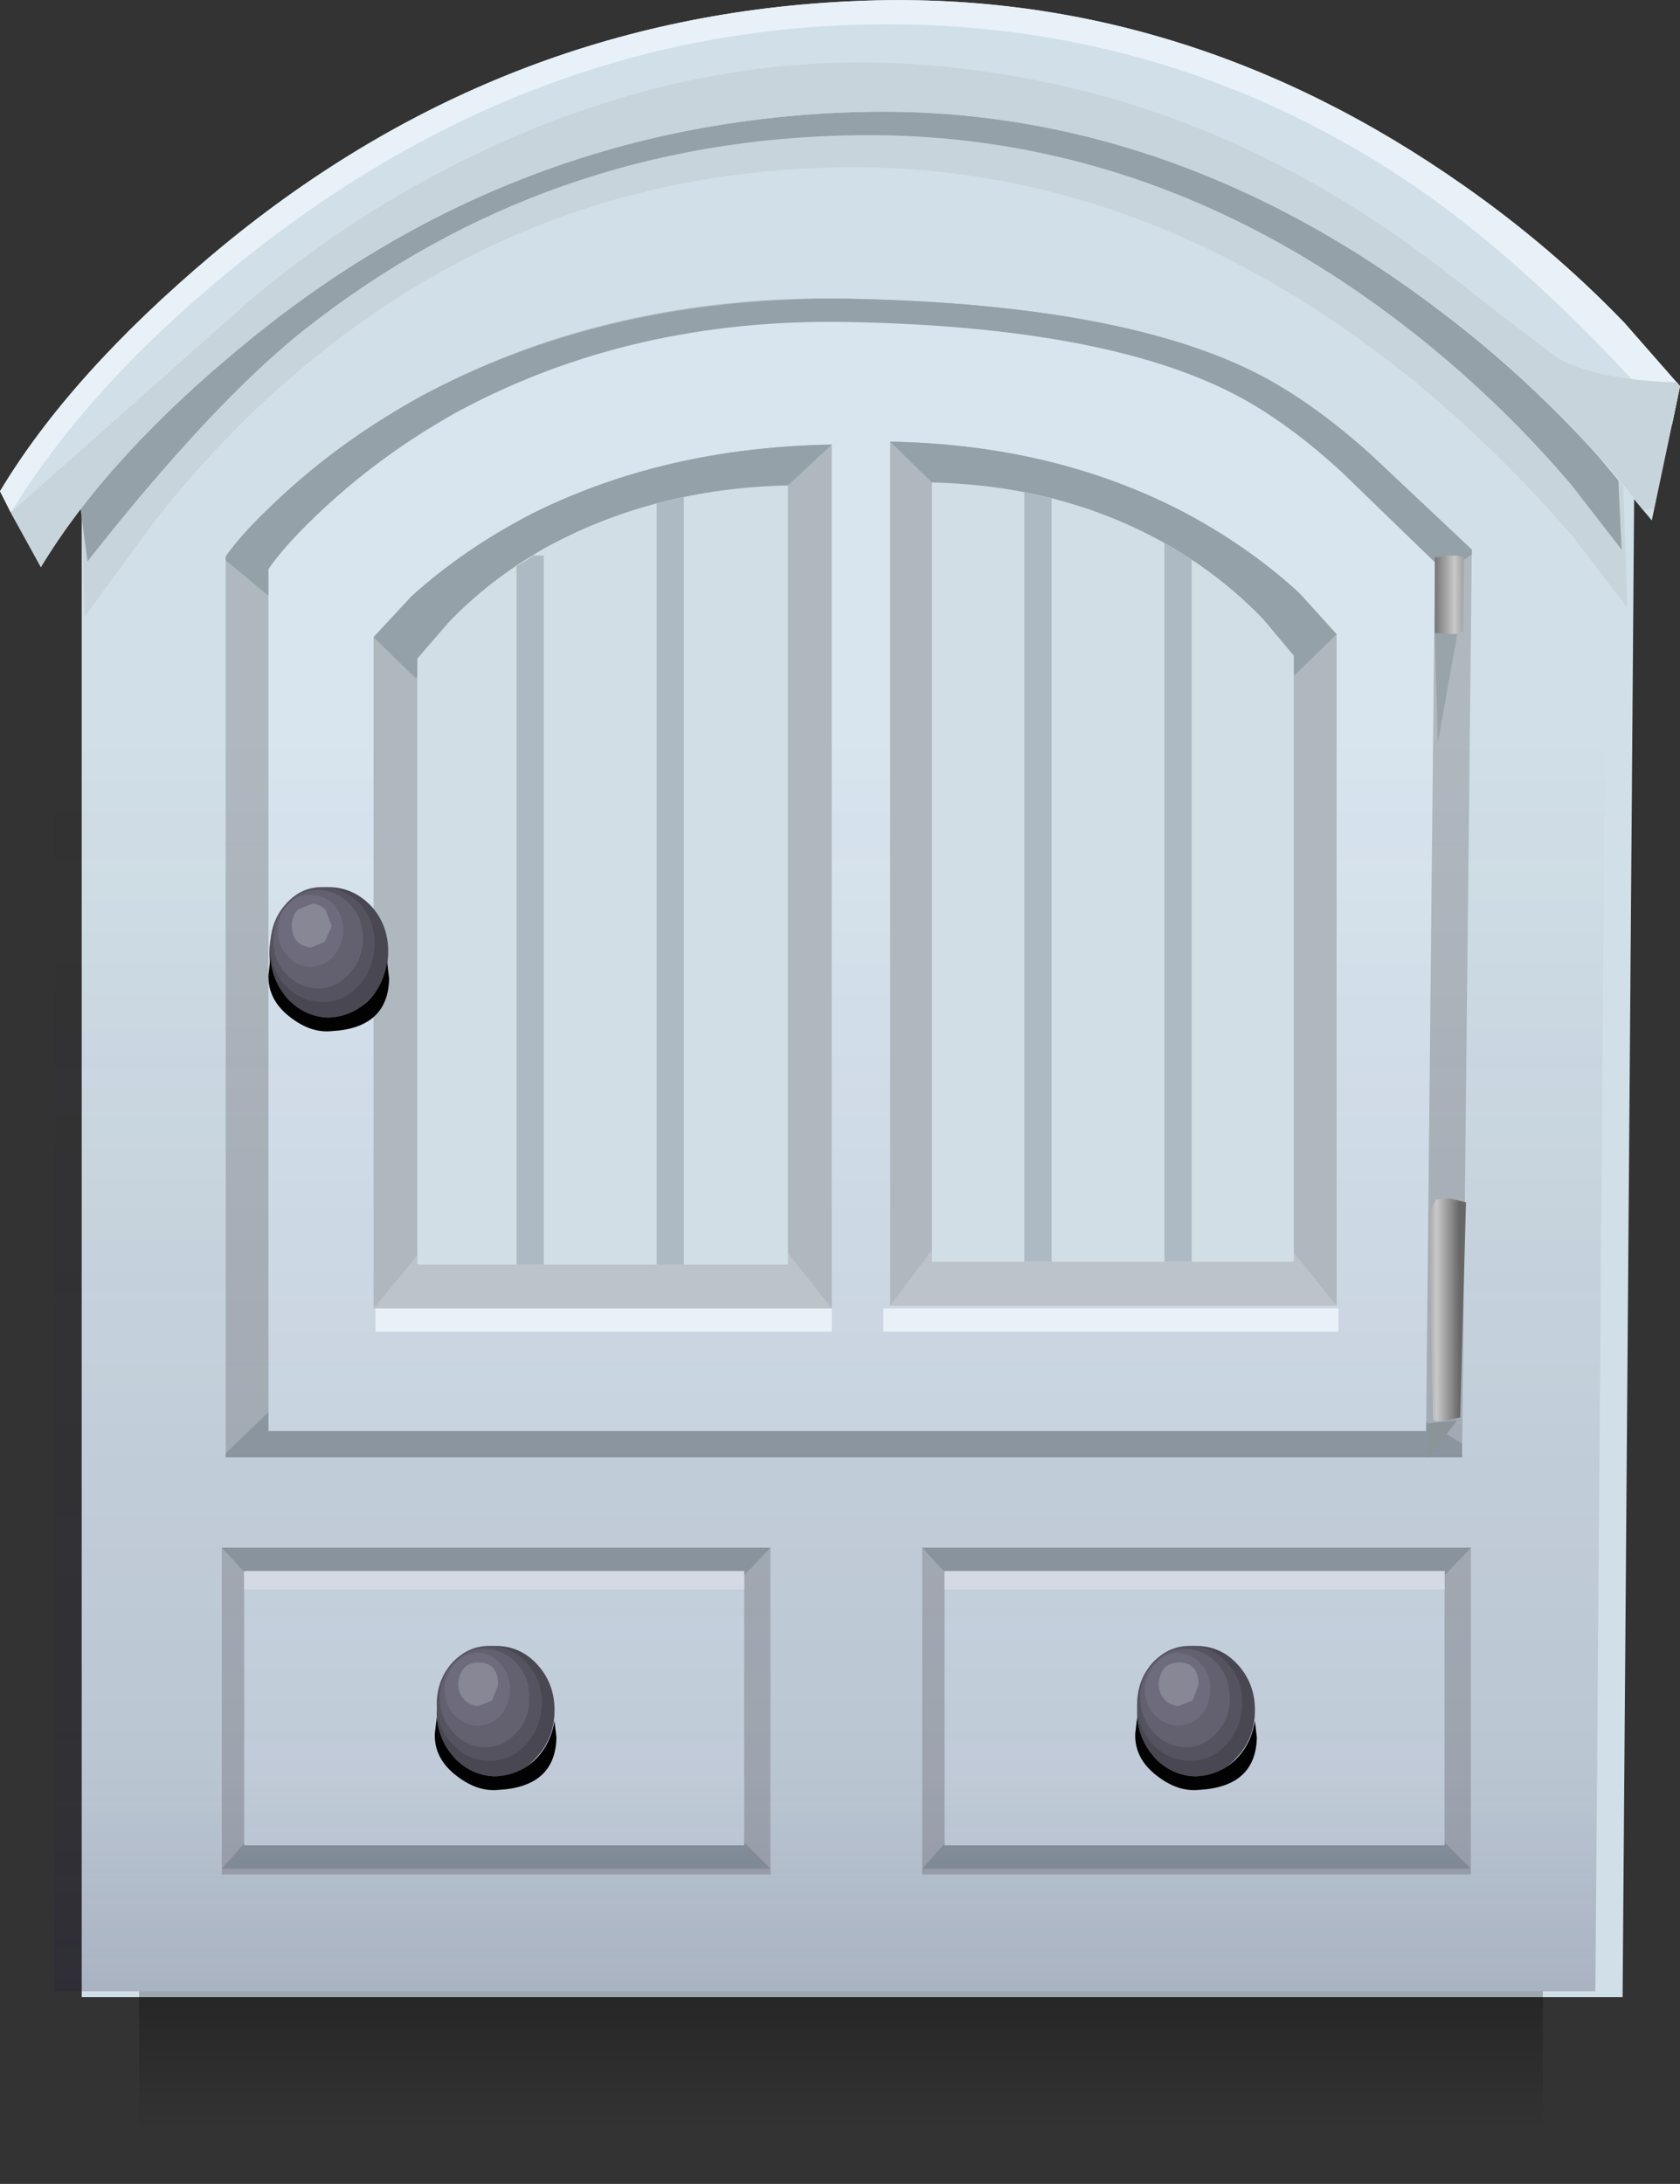 <?xml version="1.0" encoding="UTF-8" standalone="no"?>
<svg xmlns:xlink="http://www.w3.org/1999/xlink" height="112.25px" width="86.35px" xmlns="http://www.w3.org/2000/svg">
  <rect width="100%" height="100%" fill="#333333" stroke="none"/>
  <g transform="matrix(1.0, 0.0, 0.0, 1.0, 0.0, 0.0)">
    <use height="102.65" transform="matrix(1.0, 0.0, 0.0, 1.0, 0.0, 0.0)" width="86.35" xlink:href="#shape0"/>
    <use height="3.75" transform="matrix(1.0, 0.0, 0.0, 1.0, 13.8, 49.25)" width="6.2" xlink:href="#sprite0"/>
    <use height="45.7" transform="matrix(1.0, 0.0, 0.0, 1.0, 13.9, 45.6)" width="14.6" xlink:href="#shape2"/>
    <use height="3.75" transform="matrix(1.0, 0.0, 0.0, 1.0, 22.35, 88.25)" width="6.25" xlink:href="#sprite1"/>
    <use height="6.7" transform="matrix(1.0, 0.0, 0.0, 1.0, 22.45, 84.6)" width="42.05" xlink:href="#shape3"/>
    <use height="3.75" transform="matrix(1.0, 0.0, 0.0, 1.0, 58.35, 88.25)" width="6.25" xlink:href="#sprite2"/>
    <use height="109.05" transform="matrix(1.0, 0.0, 0.0, 1.0, 0.55, 3.2)" width="85.8" xlink:href="#shape4"/>
  </g>
  <defs>
    <g id="shape0" transform="matrix(1.0, 0.0, 0.0, 1.0, 0.0, 0.0)">
      <path d="M13.65 13.95 Q26.55 2.7 43.8 3.05 61.8 3.45 70.75 9.9 74.1 12.3 77.65 16.65 L84.0 24.65 83.4 102.65 4.2 102.65 4.2 25.25 Q7.2 19.55 13.65 13.95" fill="#d1dfe8" fill-rule="evenodd" stroke="none"/>
      <path d="M14.1 25.85 Q17.5 22.6 21.95 20.2 31.5 15.15 43.4 15.35 57.9 15.6 65.0 19.4 67.75 20.9 70.55 23.45 L75.65 28.25 75.15 74.9 11.6 74.9 11.6 28.6 Q12.4 27.45 14.1 25.85" fill="#afb8bf" fill-rule="evenodd" stroke="none"/>
      <path d="M63.15 70.95 L71.3 71.85 75.15 74.2 75.15 74.9 11.6 74.9 11.6 74.7 14.35 72.05 Q14.45 71.8 15.45 71.5 17.4 70.95 21.95 70.75 31.05 70.4 43.85 70.4 57.45 70.4 63.15 70.95" fill="#94a1a8" fill-rule="evenodd" stroke="none"/>
      <path d="M21.95 20.2 L22.25 20.05 Q31.0 15.55 42.1 15.35 L43.4 15.35 Q57.9 15.6 65.0 19.4 67.75 20.9 70.55 23.45 L75.65 28.25 75.65 28.5 72.65 30.55 14.8 31.45 11.6 28.8 11.6 28.6 Q12.4 27.45 14.1 25.85 17.5 22.6 21.95 20.2" fill="#94a1a8" fill-rule="evenodd" stroke="none"/>
      <path d="M13.8 29.25 Q14.55 28.15 16.15 26.6 19.35 23.5 23.45 21.2 32.4 16.35 43.55 16.55 57.1 16.8 63.8 20.45 66.35 21.85 69.0 24.3 L73.75 28.9 73.3 73.55 13.8 73.55 13.8 29.25" fill="#d8e5ef" fill-rule="evenodd" stroke="none"/>
      <path d="M39.6 96.35 L11.4 96.35 11.4 79.55 39.6 79.55 39.6 96.35" fill="#afb8bf" fill-rule="evenodd" stroke="none"/>
      <path d="M37.75 81.5 L13.2 81.5 11.4 79.55 39.6 79.55 37.75 81.5" fill="#94a1a8" fill-rule="evenodd" stroke="none"/>
      <path d="M39.6 96.05 L11.4 96.05 13.0 94.25 37.65 94.1 39.6 96.05" fill="#94a1a8" fill-rule="evenodd" stroke="none"/>
      <path d="M38.25 94.85 L12.55 94.85 12.55 80.75 38.25 80.75 38.25 94.85" fill="#d8e5ef" fill-rule="evenodd" stroke="none"/>
      <path d="M38.25 81.7 L12.55 81.7 12.55 80.75 38.25 80.75 38.25 81.7" fill="#e8f1f7" fill-rule="evenodd" stroke="none"/>
      <path d="M75.6 96.35 L47.4 96.35 47.4 79.55 75.6 79.55 75.6 96.35" fill="#afb8bf" fill-rule="evenodd" stroke="none"/>
      <path d="M73.75 81.5 L49.2 81.5 47.4 79.55 75.6 79.55 73.75 81.5" fill="#94a1a8" fill-rule="evenodd" stroke="none"/>
      <path d="M49.0 94.25 L73.65 94.1 75.6 96.05 47.4 96.05 49.0 94.25" fill="#94a1a8" fill-rule="evenodd" stroke="none"/>
      <path d="M74.25 94.85 L48.55 94.85 48.55 80.75 74.25 80.75 74.25 94.85" fill="#d8e5ef" fill-rule="evenodd" stroke="none"/>
      <path d="M74.25 81.7 L48.55 81.7 48.55 80.75 74.25 80.75 74.25 81.7" fill="#e8f1f7" fill-rule="evenodd" stroke="none"/>
      <path d="M69.35 9.6 Q72.75 12.0 76.3 16.35 L82.6 24.35 82.0 102.35 2.8 102.35 2.8 24.95 Q5.8 19.25 12.25 13.65 25.15 2.4 42.4 2.75 60.45 3.15 69.35 9.6" fill="url(#gradient0)" fill-rule="evenodd" stroke="none"/>
      <path d="M21.15 30.65 Q23.8 28.25 27.25 26.45 34.1 23.0 42.75 22.85 L42.75 67.25 19.2 67.25 19.2 32.75 21.15 30.65" fill="#afb8bf" fill-rule="evenodd" stroke="none"/>
      <path d="M21.8 64.1 L39.55 63.2 42.75 67.25 19.2 67.25 21.8 64.1" fill="#bcc3c9" fill-rule="evenodd" stroke="none"/>
      <path d="M27.25 26.45 Q34.1 23.0 42.75 22.85 L40.5 24.95 21.35 34.85 19.2 32.75 21.15 30.65 Q23.8 28.25 27.25 26.45" fill="#94a1a8" fill-rule="evenodd" stroke="none"/>
      <path d="M23.05 32.0 Q25.15 29.8 27.95 28.2 33.55 25.1 40.5 24.95 L40.5 65.0 21.45 65.0 21.45 33.85 23.05 32.0" fill="#d1dee5" fill-rule="evenodd" stroke="none"/>
      <path d="M66.8 30.5 L68.7 32.6 68.7 67.1 45.75 67.1 45.75 22.7 Q54.15 22.85 60.8 26.3 64.2 28.1 66.8 30.5" fill="#afb8bf" fill-rule="evenodd" stroke="none"/>
      <path d="M66.15 63.95 L68.7 67.1 45.75 67.1 48.8 63.05 59.9 63.5 66.15 63.95" fill="#bcc3c9" fill-rule="evenodd" stroke="none"/>
      <path d="M45.75 22.7 Q54.15 22.85 60.8 26.3 64.2 28.1 66.8 30.5 L68.7 32.6 66.55 34.7 47.9 24.8 45.75 22.7" fill="#94a1a8" fill-rule="evenodd" stroke="none"/>
      <path d="M64.95 31.85 L66.5 33.7 66.5 64.85 47.9 64.85 47.9 24.8 Q54.7 24.95 60.1 28.05 62.85 29.65 64.95 31.85" fill="#d1dee5" fill-rule="evenodd" stroke="none"/>
      <path d="M75.25 28.7 L75.2 32.45 74.9 32.6 73.75 32.55 73.75 28.65 74.45 28.55 Q75.25 28.55 75.25 28.7" fill="url(#gradient1)" fill-rule="evenodd" stroke="none"/>
      <path d="M75.05 72.85 L74.2 73.05 73.8 73.05 73.65 73.0 73.45 62.35 73.8 61.65 74.5 61.6 75.35 61.8 75.05 72.85" fill="url(#gradient2)" fill-rule="evenodd" stroke="none"/>
      <path d="M73.75 32.55 L74.9 32.6 73.9 38.2 73.75 32.55" fill="#99a3aa" fill-rule="evenodd" stroke="none"/>
      <path d="M73.5 73.15 L74.9 73.0 73.4 74.95 73.5 73.15" fill="#8a9499" fill-rule="evenodd" stroke="none"/>
      <path d="M43.3 8.6 Q27.4 8.8 15.25 19.15 11.3 22.5 7.9 26.85 L4.35 31.7 4.2 25.25 Q7.2 19.55 13.65 13.95 26.55 2.7 43.8 3.05 60.65 3.45 73.7 13.7 77.8 16.9 81.0 20.75 L83.4 23.9 83.65 31.25 80.9 27.65 Q77.25 23.4 72.95 19.8 59.05 8.4 43.3 8.6" fill="#c8d4db" fill-rule="evenodd" stroke="none"/>
      <path d="M44.05 6.95 Q28.1 7.15 15.7 16.9 10.95 20.65 4.5 28.85 L3.9 24.35 Q6.9 18.65 13.35 13.05 26.25 1.8 43.5 2.15 60.35 2.55 73.4 12.8 77.5 16.0 80.7 19.85 L83.1 23.0 83.35 28.25 80.75 24.9 Q77.3 20.85 73.15 17.5 59.8 6.75 44.05 6.95" fill="#94a1a8" fill-rule="evenodd" stroke="none"/>
      <path d="M75.25 9.55 Q79.75 12.7 83.5 16.6 L86.35 19.85 84.9 26.75 82.1 23.4 Q78.45 19.35 74.1 16.05 60.15 5.4 44.4 5.75 26.55 6.15 12.55 17.7 5.55 23.45 2.1 29.15 L0.0 25.25 Q3.6 19.25 10.9 13.1 25.5 0.8 44.05 0.05 60.75 -0.65 75.25 9.55" fill="#d1dfe8" fill-rule="evenodd" stroke="none"/>
      <path d="M45.6 1.25 Q28.65 1.25 14.25 12.0 5.15 18.85 0.55 26.35 L0.0 25.25 Q3.6 19.25 10.9 13.1 25.5 0.8 44.05 0.05 60.75 -0.65 75.25 9.55 79.75 12.7 83.5 16.6 L86.35 19.85 85.95 21.8 Q78.5 13.3 71.7 8.9 59.85 1.25 45.6 1.25" fill="#e8f1f7" fill-rule="evenodd" stroke="none"/>
      <path d="M26.55 29.1 Q27.0 28.85 27.4 28.55 L27.95 28.55 27.95 65.0 26.55 65.0 26.55 29.1" fill="#adbac4" fill-rule="evenodd" stroke="none"/>
      <path d="M33.75 25.85 L35.15 25.55 35.15 65.0 33.75 65.0 33.75 25.85" fill="#adbac4" fill-rule="evenodd" stroke="none"/>
      <path d="M52.65 25.3 L54.05 25.6 54.05 64.85 52.65 64.85 52.65 25.3" fill="#adbac4" fill-rule="evenodd" stroke="none"/>
      <path d="M59.85 27.9 L61.25 28.75 61.25 64.85 59.85 64.85 59.85 27.9" fill="#adbac4" fill-rule="evenodd" stroke="none"/>
      <path d="M68.8 68.45 L45.4 68.45 45.4 67.25 68.8 67.25 68.8 68.45" fill="#e8f1f7" fill-rule="evenodd" stroke="none"/>
      <path d="M42.75 68.45 L19.3 68.45 19.3 67.25 42.75 67.25 42.75 68.45" fill="#e8f1f7" fill-rule="evenodd" stroke="none"/>
      <path d="M19.95 49.05 Q19.9 50.4 19.0 51.35 18.05 52.35 16.8 52.3 15.55 52.25 14.7 51.25 13.8 50.25 13.85 48.85 13.9 47.45 14.85 46.5 15.75 45.55 17.0 45.6 18.25 45.65 19.15 46.65 20.0 47.65 19.95 49.05" fill="#494751" fill-rule="evenodd" stroke="none"/>
    </g>
    <linearGradient gradientTransform="matrix(0.0, -0.08, -0.08, 0.0, 42.7, 102.2)" gradientUnits="userSpaceOnUse" id="gradient0" spreadMethod="pad" x1="-819.2" x2="819.2">
      <stop offset="0.0" stop-color="#231f42" stop-opacity="0.796"/>
      <stop offset="0.584" stop-color="#231f42" stop-opacity="0.133"/>
      <stop offset="0.992" stop-color="#231f42" stop-opacity="0.0"/>
    </linearGradient>
    <linearGradient gradientTransform="matrix(-0.001, 0.0, 0.0, 0.001, 74.4, 30.55)" gradientUnits="userSpaceOnUse" id="gradient1" spreadMethod="pad" x1="-819.2" x2="819.2">
      <stop offset="0.012" stop-color="#a6a5a5"/>
      <stop offset="0.282" stop-color="#c8c8c8"/>
      <stop offset="1.0" stop-color="#676767"/>
    </linearGradient>
    <linearGradient gradientTransform="matrix(0.001, 0.0, 0.0, -0.001, 74.2, 67.3)" gradientUnits="userSpaceOnUse" id="gradient2" spreadMethod="pad" x1="-819.2" x2="819.2">
      <stop offset="0.012" stop-color="#a6a5a5"/>
      <stop offset="0.282" stop-color="#c8c8c8"/>
      <stop offset="1.0" stop-color="#676767"/>
    </linearGradient>
    <g id="sprite0" transform="matrix(1.0, 0.0, 0.0, 1.0, 0.0, 0.0)">
      <use height="3.75" transform="matrix(0.992, 0.0, 0.0, 1.0, 0.0, 0.0)" width="6.25" xlink:href="#shape1"/>
    </g>
    <g id="shape1" transform="matrix(1.0, 0.0, 0.0, 1.0, 0.0, 0.0)">
      <path d="M6.15 0.2 L6.25 1.05 Q6.2 3.6 3.25 3.75 2.2 3.85 1.15 3.05 -0.05 2.15 0.0 0.85 L0.1 0.0 Q0.2 1.25 1.05 2.15 1.9 3.0 3.05 3.05 4.2 3.05 5.1 2.25 5.95 1.45 6.15 0.2" fill="#020202" fill-rule="evenodd" stroke="none"/>
    </g>
    <g id="shape2" transform="matrix(1.0, 0.0, 0.0, 1.0, -13.9, -45.6)">
      <path d="M19.25 48.6 Q19.2 49.85 18.4 50.7 17.6 51.55 16.5 51.5 15.4 51.45 14.6 50.6 13.85 49.7 13.9 48.45 13.95 47.25 14.75 46.4 15.55 45.55 16.65 45.6 17.75 45.65 18.55 46.5 19.3 47.4 19.25 48.6" fill="#555360" fill-rule="evenodd" stroke="none"/>
      <path d="M18.65 48.35 Q18.6 49.4 17.9 50.1 17.2 50.85 16.25 50.8 15.3 50.75 14.65 50.0 14.0 49.25 14.05 48.2 14.1 47.15 14.8 46.45 15.45 45.7 16.4 45.75 17.4 45.8 18.05 46.55 18.7 47.3 18.65 48.35" fill="#636170" fill-rule="evenodd" stroke="none"/>
      <path d="M17.65 47.9 Q17.6 48.65 17.1 49.2 16.6 49.7 15.9 49.7 15.2 49.65 14.75 49.1 14.25 48.55 14.3 47.8 14.3 47.0 14.8 46.5 15.3 45.95 16.0 46.0 16.7 46.0 17.2 46.55 17.65 47.1 17.65 47.9" fill="#6e6c7c" fill-rule="evenodd" stroke="none"/>
      <path d="M17.05 47.6 L16.7 48.4 16.0 48.7 Q15.0 48.6 15.0 47.55 15.0 47.1 15.3 46.75 L16.05 46.45 Q16.45 46.45 16.75 46.8 L17.05 47.6" fill="#878796" fill-rule="evenodd" stroke="none"/>
      <path d="M28.5 88.05 Q28.45 89.4 27.55 90.35 26.65 91.35 25.4 91.3 24.15 91.25 23.25 90.25 22.4 89.25 22.45 87.85 22.5 86.45 23.4 85.5 24.35 84.55 25.6 84.6 26.85 84.65 27.7 85.65 28.55 86.65 28.5 88.05" fill="#494751" fill-rule="evenodd" stroke="none"/>
    </g>
    <g id="sprite1" transform="matrix(1.0, 0.0, 0.0, 1.0, 0.0, 0.0)">
      <use height="3.75" transform="matrix(1.0, 0.0, 0.0, 1.0, 0.0, 0.0)" width="6.25" xlink:href="#shape1"/>
    </g>
    <g id="shape3" transform="matrix(1.0, 0.0, 0.0, 1.0, -22.45, -84.6)">
      <path d="M27.85 87.6 Q27.8 88.85 27.0 89.7 26.2 90.55 25.05 90.5 23.95 90.45 23.2 89.6 22.4 88.7 22.45 87.45 22.5 86.25 23.3 85.4 24.15 84.55 25.25 84.6 26.35 84.65 27.1 85.5 27.9 86.4 27.85 87.6" fill="#555360" fill-rule="evenodd" stroke="none"/>
      <path d="M27.2 87.35 Q27.2 88.4 26.5 89.1 25.8 89.85 24.85 89.8 23.9 89.75 23.25 89.0 22.6 88.25 22.6 87.2 22.65 86.15 23.35 85.45 24.05 84.7 25.0 84.75 25.95 84.8 26.6 85.55 27.25 86.3 27.2 87.35" fill="#636170" fill-rule="evenodd" stroke="none"/>
      <path d="M26.2 86.9 Q26.2 87.65 25.7 88.2 25.2 88.7 24.5 88.7 23.8 88.65 23.3 88.1 22.85 87.55 22.85 86.8 22.9 86.0 23.4 85.5 23.9 84.95 24.6 84.95 25.3 85.0 25.75 85.55 26.25 86.1 26.2 86.9" fill="#6e6c7c" fill-rule="evenodd" stroke="none"/>
      <path d="M25.6 86.6 L25.3 87.4 24.55 87.7 Q24.15 87.65 23.85 87.35 23.55 87.0 23.55 86.55 23.65 85.45 24.6 85.45 25.6 85.45 25.6 86.6" fill="#878796" fill-rule="evenodd" stroke="none"/>
      <path d="M64.5 88.05 Q64.45 89.4 63.55 90.35 62.65 91.35 61.4 91.3 60.15 91.25 59.25 90.25 58.4 89.25 58.45 87.85 58.5 86.45 59.4 85.5 60.35 84.55 61.6 84.6 62.85 84.65 63.7 85.65 64.55 86.65 64.5 88.05" fill="#494751" fill-rule="evenodd" stroke="none"/>
    </g>
    <g id="sprite2" transform="matrix(1.0, 0.0, 0.0, 1.0, 0.0, 0.0)">
      <use height="3.75" transform="matrix(1.0, 0.0, 0.0, 1.0, 0.0, 0.0)" width="6.25" xlink:href="#shape1"/>
    </g>
    <g id="shape4" transform="matrix(1.0, 0.0, 0.0, 1.0, -0.55, -3.2)">
      <path d="M63.85 87.6 Q63.8 88.85 63.0 89.7 62.2 90.55 61.05 90.5 59.95 90.45 59.2 89.6 58.4 88.7 58.45 87.45 58.5 86.25 59.3 85.4 60.15 84.55 61.25 84.6 62.35 84.65 63.1 85.5 63.9 86.4 63.85 87.6" fill="#555360" fill-rule="evenodd" stroke="none"/>
      <path d="M63.2 87.35 Q63.2 88.4 62.5 89.1 61.8 89.85 60.85 89.8 59.9 89.75 59.25 89.0 58.6 88.25 58.6 87.2 58.65 86.15 59.35 85.45 60.05 84.7 61.0 84.75 61.95 84.8 62.6 85.55 63.25 86.3 63.2 87.35" fill="#636170" fill-rule="evenodd" stroke="none"/>
      <path d="M62.2 86.9 Q62.2 87.65 61.7 88.2 61.2 88.7 60.5 88.7 59.8 88.65 59.3 88.1 58.85 87.55 58.85 86.8 58.9 86.0 59.4 85.5 59.9 84.95 60.6 84.95 61.3 85.0 61.75 85.55 62.25 86.1 62.2 86.9" fill="#6e6c7c" fill-rule="evenodd" stroke="none"/>
      <path d="M61.6 86.6 L61.3 87.4 60.55 87.7 Q60.15 87.65 59.85 87.35 59.55 87.0 59.55 86.55 59.65 85.45 60.6 85.45 61.6 85.45 61.6 86.6" fill="#878796" fill-rule="evenodd" stroke="none"/>
      <path d="M23.6 8.35 Q35.6 2.35 47.65 3.35 59.55 4.3 69.8 10.8 72.8 12.7 76.25 15.5 L80.05 18.4 Q82.15 19.55 86.2 19.65 L86.35 19.85 85.0 26.15 84.45 26.2 Q79.5 19.75 72.0 14.5 58.9 5.45 44.4 5.75 26.55 6.15 12.55 17.7 5.55 23.45 2.1 29.15 L0.55 26.35 12.55 15.7 Q17.55 11.4 23.6 8.35" fill="#c8d4db" fill-rule="evenodd" stroke="none"/>
      <path d="M79.3 112.25 L7.15 112.25 7.15 102.35 79.3 102.35 79.3 112.25" fill="url(#gradient3)" fill-rule="evenodd" stroke="none"/>
    </g>
    <linearGradient gradientTransform="matrix(0.0, -0.007, -0.007, 0.0, 43.25, 106.1)" gradientUnits="userSpaceOnUse" id="gradient3" spreadMethod="pad" x1="-819.2" x2="819.2">
      <stop offset="0.204" stop-color="#000000" stop-opacity="0.0"/>
      <stop offset="1.0" stop-color="#000000" stop-opacity="0.329"/>
    </linearGradient>
  </defs>
</svg>
